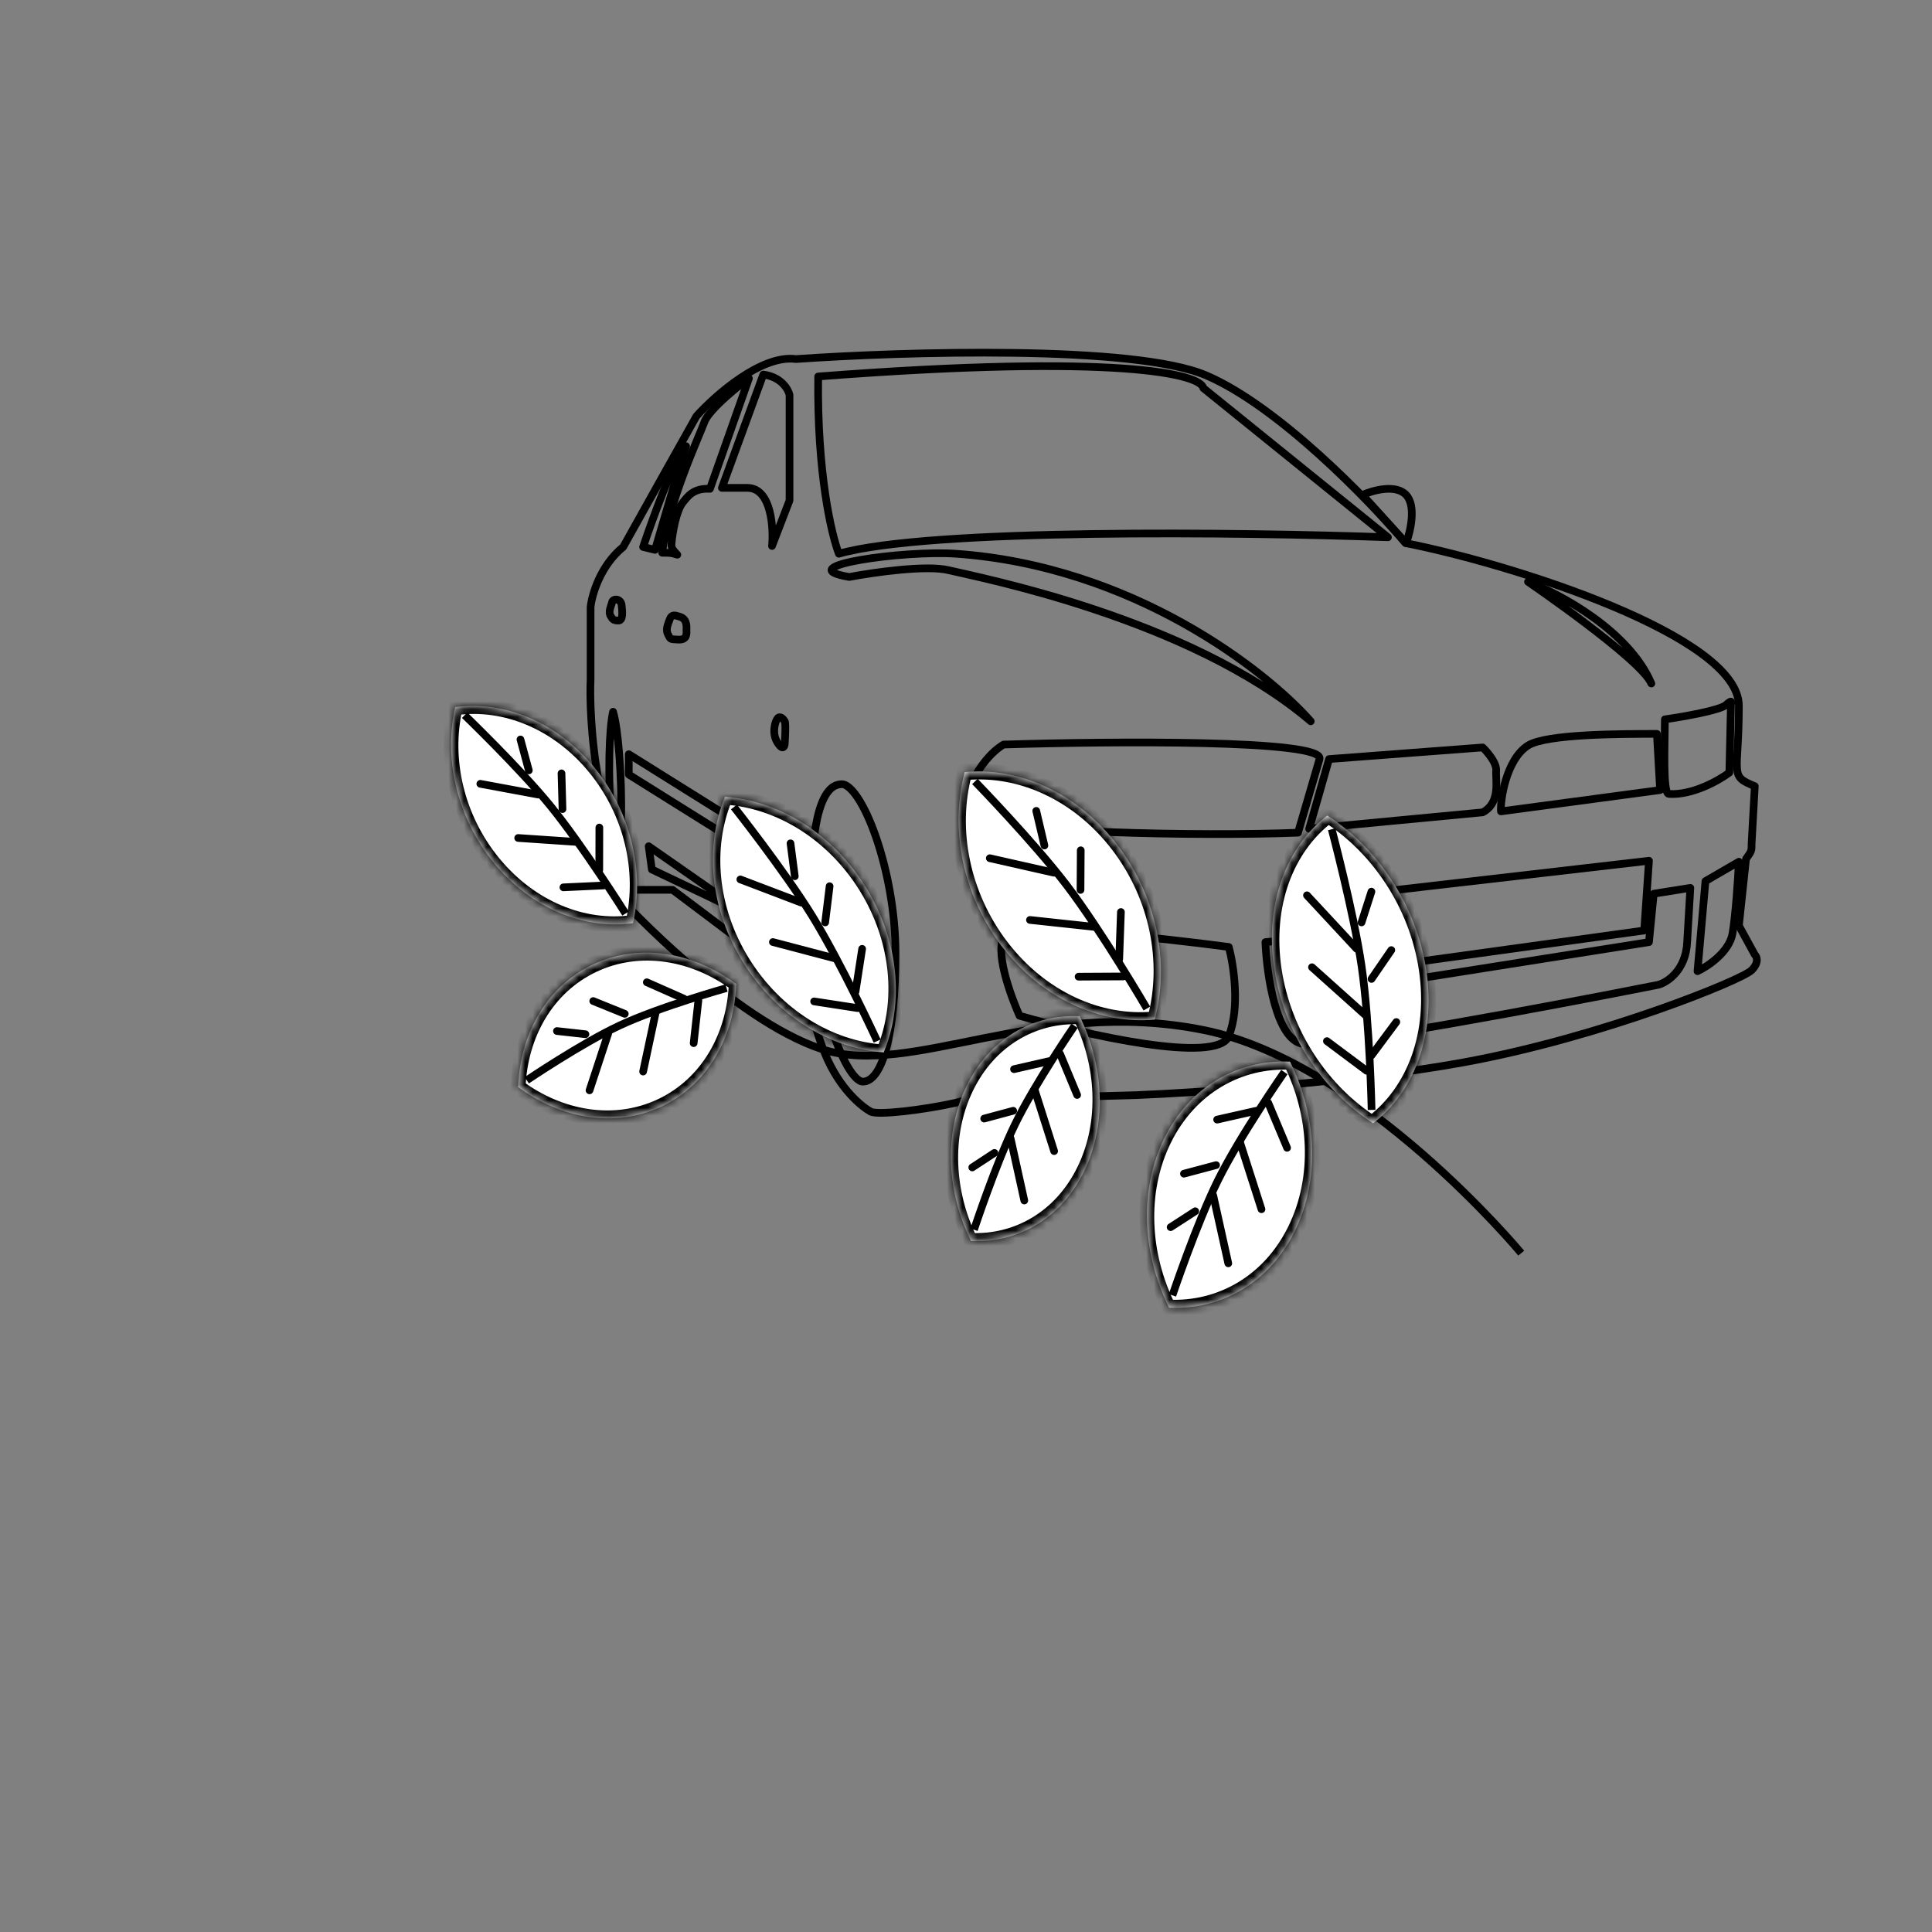 <svg width="252" height="252" viewBox="0 0 252 252" fill="none" xmlns="http://www.w3.org/2000/svg">
<rect x="0" y="0" width="252" height="252" fill="#808080" stroke="none"/>
<path d="M215.394 89.155C213.975 85.913 199.305 75.89 199.305 75.89C203.457 77.448 212.487 82.283 215.394 89.155Z" stroke="black" stroke-linecap="round" stroke-linejoin="round"/>
<path d="M124.675 72.226C147.76 73.843 165.156 87.47 170.969 94.082C155.088 80.564 127.374 75.258 123.741 74.374C120.835 73.666 113.881 74.669 110.767 75.258C102.671 73.869 117.929 71.754 124.675 72.226Z" stroke="black" stroke-linecap="round" stroke-linejoin="round"/>
<path d="M217.677 103.557C220.75 103.759 224.216 101.788 225.566 100.778L225.773 91.808C225.877 91.555 225.898 91.227 225.151 91.934C224.403 92.642 219.511 93.493 217.158 93.829C217.158 97.114 216.847 103.502 217.677 103.557Z" stroke="black" stroke-linecap="round" stroke-linejoin="round"/>
<path d="M100.802 112.779V110.126L82.015 98.377V101.03L100.802 112.779Z" stroke="black" stroke-linecap="round" stroke-linejoin="round"/>
<path d="M85.025 113.411L97.481 119.349L84.61 110.379L85.025 113.411Z" stroke="black" stroke-linecap="round" stroke-linejoin="round"/>
<path d="M160.278 135.14C161.772 131.401 160.9 125.834 160.278 123.518C151.178 122.297 132.605 120.284 131.111 122.002C129.616 123.72 131.734 129.708 132.979 132.487C141.456 134.93 158.783 138.88 160.278 135.14Z" stroke="black" stroke-linecap="round" stroke-linejoin="round"/>
<path d="M169.931 136.151C166.443 135.646 165.225 127.097 165.052 122.886L179.895 121.37V128.445L215.082 122.886L215.705 116.57L220.48 115.812L220.064 122.886C219.898 126.525 217.504 128.108 216.328 128.445C202.315 131.224 173.418 136.657 169.931 136.151Z" stroke="black" stroke-linecap="round" stroke-linejoin="round"/>
<path d="M180.622 126.045L181.141 116.191L215.083 112.274L214.46 121.37L180.622 126.045Z" stroke="black" stroke-linecap="round" stroke-linejoin="round"/>
<path d="M222.452 114.927L226.811 112.4C226.708 114.506 226.396 119.323 225.981 121.749C225.566 124.175 222.763 126.044 221.414 126.676L222.452 114.927Z" stroke="black" stroke-linecap="round" stroke-linejoin="round"/>
<path d="M102.359 94.082C102.532 94.377 102.359 96.988 102.359 96.988C102.359 97.156 102.297 97.493 102.048 97.493C101.799 97.493 101.319 96.845 101.114 96.23C100.805 95.306 101.093 94.107 101.425 93.703C101.757 93.299 102.186 93.787 102.359 94.082Z" stroke="black" stroke-linecap="round" stroke-linejoin="round"/>
<path d="M88.658 80.438C89.231 80.608 89.622 81.051 89.539 82.163C89.539 82.584 89.696 83.47 88.501 83.427C87.305 83.383 87.469 83.363 87.151 82.795C86.784 82.137 87.098 81.488 87.359 80.773C87.62 80.059 88.085 80.268 88.658 80.438Z" stroke="black" stroke-linecap="round" stroke-linejoin="round"/>
<path d="M81.081 78.922C80.977 78.038 79.939 78.038 79.835 78.543C79.732 79.048 79.32 79.723 79.628 80.312C79.871 80.777 80.043 80.943 80.666 80.943C81.289 80.944 81.185 79.806 81.081 78.922Z" stroke="black" stroke-linecap="round" stroke-linejoin="round"/>
<path d="M91.876 55.045C92.499 53.276 97.377 49.486 97.688 49.36L92.602 63.762C90.423 63.636 89.696 64.773 89.073 65.531C88.18 66.617 87.724 69.573 87.62 70.584L87.617 70.617C87.537 71.395 87.528 71.481 88.347 72.353C87.516 72.1 87.412 72.1 86.374 72.1C87.101 65.657 91.253 56.813 91.876 55.045Z" stroke="black" stroke-linecap="round" stroke-linejoin="round"/>
<path d="M83.883 71.342L85.44 71.721C86.305 68.731 88.326 61.842 89.488 58.203C88.16 59.315 85.198 67.426 83.883 71.342Z" stroke="black" stroke-linecap="round" stroke-linejoin="round"/>
<path d="M102.982 51.508C102.809 50.75 101.882 49.158 99.557 48.855L94.159 63.636H97.481C100.719 63.636 100.906 69.195 100.698 71.216L102.982 65.278V51.508Z" stroke="black" stroke-linecap="round" stroke-linejoin="round"/>
<path d="M106.719 49.107C106.553 61.64 108.449 69.742 109.417 72.226C121.126 68.891 162.042 69.405 181.037 70.079L156.956 50.623C156.68 48.855 146.244 46.075 106.719 49.107Z" stroke="black" stroke-linecap="round" stroke-linejoin="round"/>
<path d="M157.371 48.981C147.988 44.938 117.756 45.865 103.812 46.833C99.328 46.227 93.294 51.55 90.838 54.287C88.589 58.288 83.531 67.299 81.288 71.342C78.299 73.768 77.206 77.575 77.033 79.175V88.65C76.929 90.671 77.012 96.255 78.175 102.42C79.005 114.447 80.597 116.527 81.288 116.064H87.724L105.681 129.582C105.646 130.508 105.971 133.347 107.549 137.288C109.521 142.215 112.635 144.489 113.569 144.995C114.503 145.5 120.627 144.742 124.572 143.858C128.516 142.973 125.817 142.215 127.374 142.847C128.62 143.352 141.733 143.057 148.134 142.847C156.437 142.51 176.636 141.179 191.002 138.551C208.958 135.267 227.227 127.813 228.472 126.55C229.469 125.539 229.164 124.781 228.887 124.528L226.811 120.738L227.746 112.021C228.472 111.011 228.472 111.011 228.472 110L228.887 102.546C225.462 101.157 226.811 101.157 226.811 92.061C226.811 82.965 197.368 73.616 183.321 70.837C178.581 65.236 166.755 53.024 157.371 48.981Z" stroke="black" stroke-linecap="round" stroke-linejoin="round"/>
<path d="M183.406 64.555C182.057 63.119 179.05 63.956 177.715 64.555L183.406 70.837C183.968 69.341 184.755 65.991 183.406 64.555Z" stroke="black" stroke-linecap="round" stroke-linejoin="round"/>
<path d="M80.997 102.687C81.083 105.673 81.022 108.374 80.855 110.324C80.772 111.302 80.663 112.074 80.539 112.593C80.538 112.596 80.537 112.599 80.537 112.602C80.536 112.599 80.535 112.596 80.534 112.593C80.38 112.086 80.227 111.325 80.088 110.357C79.809 108.425 79.592 105.737 79.506 102.751C79.42 99.766 79.481 97.065 79.648 95.115C79.731 94.136 79.84 93.365 79.964 92.846C79.965 92.843 79.966 92.84 79.966 92.837C79.967 92.84 79.968 92.842 79.969 92.845C80.123 93.353 80.276 94.113 80.415 95.082C80.694 97.013 80.911 99.702 80.997 102.687Z" stroke="black" stroke-linecap="round" stroke-linejoin="round"/>
<path d="M116.806 124.276C116.806 129.596 116.387 133.872 115.597 136.803C115.201 138.271 114.722 139.364 114.184 140.08C113.652 140.788 113.099 141.083 112.531 141.083C112.33 141.083 112.045 140.97 111.676 140.618C111.314 140.271 110.925 139.744 110.524 139.046C109.724 137.652 108.925 135.66 108.216 133.314C106.799 128.624 105.766 122.609 105.766 117.327C105.766 111.999 106.134 108.175 106.868 105.697C107.234 104.458 107.68 103.598 108.181 103.054C108.667 102.525 109.21 102.288 109.833 102.288C110.059 102.288 110.356 102.398 110.724 102.702C111.089 103.004 111.482 103.463 111.89 104.077C112.704 105.303 113.525 107.071 114.258 109.192C115.723 113.432 116.806 118.999 116.806 124.276Z" stroke="black" stroke-linecap="round" stroke-linejoin="round"/>
<path d="M169.308 108.611L172.111 99.009C172.858 96.449 144.951 96.679 130.904 97.114C127.686 99.009 124.604 105.029 126.752 106.463C129.969 108.611 156.956 109.116 169.308 108.611Z" stroke="black" stroke-linecap="round" stroke-linejoin="round"/>
<path d="M170.761 108.105L193.389 105.958C195.776 104.694 195.05 101.789 195.153 100.525C195.236 99.514 194.012 98.083 193.389 97.493L173.356 99.009L170.761 108.105Z" stroke="black" stroke-linecap="round" stroke-linejoin="round"/>
<path d="M216.535 103.052L216.12 95.724H216.12C211.449 95.724 201.693 95.724 199.305 97.24C196.446 99.056 195.672 104.399 195.776 105.831L216.535 103.052Z" stroke="black" stroke-linecap="round" stroke-linejoin="round"/>
<path d="M81.325 117.612C81.325 117.612 95.587 133.013 107.214 136.849C118.841 140.685 135.374 129.999 156.996 134.351C177.746 138.528 198.422 163.454 198.422 163.454" stroke="black"/>
<mask id="path-25-inside-1_141_53" fill="white">
<path fill-rule="evenodd" clip-rule="evenodd" d="M150.626 132.988C152.568 125.663 150.97 117.01 145.722 110.179C140.475 103.348 132.877 100.03 125.827 100.704C123.885 108.028 125.483 116.682 130.731 123.513C135.978 130.344 143.575 133.661 150.626 132.988Z"/>
</mask>
<path fill-rule="evenodd" clip-rule="evenodd" d="M150.626 132.988C152.568 125.663 150.97 117.01 145.722 110.179C140.475 103.348 132.877 100.03 125.827 100.704C123.885 108.028 125.483 116.682 130.731 123.513C135.978 130.344 143.575 133.661 150.626 132.988Z" fill="white"/>
<path d="M150.626 132.988L150.82 134.032L151.386 133.978L151.542 133.39L150.626 132.988ZM125.827 100.704L125.632 99.66L125.066 99.714L124.911 100.302L125.827 100.704ZM145.027 110.797C150.037 117.318 151.567 125.583 149.71 132.586L151.542 133.39C153.569 125.744 151.902 116.701 146.417 109.56L145.027 110.797ZM126.021 101.747C132.762 101.103 140.018 104.275 145.027 110.797L146.417 109.56C140.932 102.42 132.992 98.957 125.632 99.66L126.021 101.747ZM131.425 122.895C126.416 116.373 124.886 108.109 126.743 101.105L124.911 100.302C122.884 107.948 124.55 116.99 130.036 124.131L131.425 122.895ZM150.432 131.944C143.69 132.588 136.435 129.416 131.425 122.895L130.036 124.131C135.521 131.272 143.461 134.735 150.82 134.032L150.432 131.944Z" fill="black" mask="url(#path-25-inside-1_141_53)"/>
<path d="M127.161 101.929C127.161 101.929 134.814 109.809 139.114 115.441C143.648 121.379 149.593 131.548 149.593 131.548" stroke="black"/>
<path d="M129.105 111.94L137.483 113.834" stroke="black" stroke-linecap="round"/>
<path d="M134.344 119.993L142.911 120.916" stroke="black" stroke-linecap="round"/>
<path d="M140.682 127.394L146.518 127.362" stroke="black" stroke-linecap="round"/>
<path d="M145.986 125.102L146.206 118.958" stroke="black" stroke-linecap="round"/>
<path d="M140.935 116.078L140.967 110.906" stroke="black" stroke-linecap="round"/>
<path d="M136.229 110.285L135.163 105.765" stroke="black" stroke-linecap="round"/>
<mask id="path-34-inside-2_141_53" fill="white">
<path fill-rule="evenodd" clip-rule="evenodd" d="M179.104 146.515C184.44 142.45 187.303 135.054 186.038 126.561C184.773 118.068 179.695 110.58 173.128 106.376C167.792 110.441 164.93 117.837 166.195 126.33C167.459 134.823 172.538 142.311 179.104 146.515Z"/>
</mask>
<path fill-rule="evenodd" clip-rule="evenodd" d="M179.104 146.515C184.44 142.45 187.303 135.054 186.038 126.561C184.773 118.068 179.695 110.58 173.128 106.376C167.792 110.441 164.93 117.837 166.195 126.33C167.459 134.823 172.538 142.311 179.104 146.515Z" fill="white"/>
<path d="M179.104 146.515L178.707 147.365L179.286 147.736L179.757 147.377L179.104 146.515ZM173.128 106.376L173.525 105.526L172.946 105.155L172.476 105.514L173.128 106.376ZM166.195 126.33L167.155 126.341L166.195 126.33ZM185.077 126.55C186.291 134.703 183.541 141.776 178.452 145.653L179.757 147.377C185.339 143.124 188.314 135.406 186.998 126.572L185.077 126.55ZM172.73 107.226C178.993 111.235 183.863 118.397 185.077 126.55L186.998 126.572C185.683 117.739 180.396 109.925 173.525 105.526L172.73 107.226ZM167.155 126.341C165.941 118.188 168.692 111.115 173.78 107.238L172.476 105.514C166.893 109.767 163.919 117.485 165.234 126.319L167.155 126.341ZM179.502 145.665C173.239 141.656 168.369 134.494 167.155 126.341L165.234 126.319C166.55 135.152 171.836 142.966 178.707 147.365L179.502 145.665Z" fill="black" mask="url(#path-34-inside-2_141_53)"/>
<path d="M173.704 108.162C173.704 108.162 176.577 119.024 177.597 126.01C178.672 133.373 178.904 144.773 178.904 144.773" stroke="black"/>
<path d="M170.476 116.78L176.948 123.747" stroke="black" stroke-linecap="round"/>
<path d="M171.129 126.162L178.248 132.544" stroke="black" stroke-linecap="round"/>
<path d="M173.076 135.798L178.253 139.663" stroke="black" stroke-linecap="round"/>
<path d="M178.898 137.654L182.129 133.307" stroke="black" stroke-linecap="round"/>
<path d="M178.891 127.688L181.475 123.925" stroke="black" stroke-linecap="round"/>
<path d="M177.592 120.315L178.883 116.298" stroke="black" stroke-linecap="round"/>
<mask id="path-43-inside-3_141_53" fill="white">
<path fill-rule="evenodd" clip-rule="evenodd" d="M94.567 103.932C101.493 104.406 108.529 108.611 112.909 115.665C117.29 122.718 117.93 130.873 115.269 137.267C108.343 136.793 101.307 132.588 96.927 125.534C92.546 118.481 91.906 110.326 94.567 103.932Z"/>
</mask>
<path fill-rule="evenodd" clip-rule="evenodd" d="M94.567 103.932C101.493 104.406 108.529 108.611 112.909 115.665C117.29 122.718 117.93 130.873 115.269 137.267C108.343 136.793 101.307 132.588 96.927 125.534C92.546 118.481 91.906 110.326 94.567 103.932Z" fill="white"/>
<path d="M94.567 103.932L94.507 102.906L93.904 102.865L93.672 103.421L94.567 103.932ZM115.269 137.267L115.329 138.293L115.932 138.334L116.164 137.778L115.269 137.267ZM94.627 104.958C101.228 105.41 107.94 109.419 112.121 116.152L113.698 115.178C109.118 107.804 101.757 103.402 94.507 102.906L94.627 104.958ZM112.121 116.152C116.302 122.885 116.911 130.663 114.375 136.756L116.164 137.778C118.95 131.084 118.278 122.552 113.698 115.178L112.121 116.152ZM115.209 136.241C108.608 135.789 101.896 131.78 97.715 125.047L96.138 126.021C100.718 133.395 108.079 137.797 115.329 138.293L115.209 136.241ZM97.715 125.047C93.534 118.315 92.925 110.537 95.461 104.443L93.672 103.421C90.886 110.115 91.558 118.647 96.138 126.021L97.715 125.047Z" fill="black" mask="url(#path-43-inside-3_141_53)"/>
<path d="M95.734 105.258C95.734 105.258 102.343 113.641 105.93 119.453C109.71 125.58 114.416 135.791 114.416 135.791" stroke="black"/>
<path d="M96.568 114.707L104.514 117.732" stroke="black" stroke-linecap="round"/>
<path d="M100.811 122.876L109.042 125.043" stroke="black" stroke-linecap="round"/>
<path d="M106.191 130.618L111.869 131.491" stroke="black" stroke-linecap="round"/>
<path d="M111.59 129.343L112.453 123.763" stroke="black" stroke-linecap="round"/>
<path d="M107.632 120.316L108.209 115.594" stroke="black" stroke-linecap="round"/>
<path d="M103.669 114.295L103.109 109.999" stroke="black" stroke-linecap="round"/>
<mask id="path-52-inside-4_141_53" fill="white">
<path fill-rule="evenodd" clip-rule="evenodd" d="M82.562 120.419C84.077 113.749 82.382 106.01 77.475 100.046C72.568 94.082 65.665 91.369 59.373 92.232C57.858 98.902 59.554 106.641 64.46 112.605C69.367 118.569 76.27 121.282 82.562 120.419Z"/>
</mask>
<path fill-rule="evenodd" clip-rule="evenodd" d="M82.562 120.419C84.077 113.749 82.382 106.01 77.475 100.046C72.568 94.082 65.665 91.369 59.373 92.232C57.858 98.902 59.554 106.641 64.46 112.605C69.367 118.569 76.27 121.282 82.562 120.419Z" fill="white"/>
<path d="M82.562 120.419L82.794 121.458L83.354 121.381L83.489 120.788L82.562 120.419ZM59.373 92.232L59.142 91.193L58.582 91.27L58.447 91.863L59.373 92.232ZM76.805 100.693C81.463 106.355 83.077 113.705 81.636 120.051L83.489 120.788C85.077 113.793 83.301 105.666 78.145 99.399L76.805 100.693ZM59.605 93.271C65.59 92.45 72.147 95.031 76.805 100.693L78.145 99.399C72.99 93.132 65.74 90.288 59.142 91.193L59.605 93.271ZM65.131 111.958C60.473 106.296 58.859 98.946 60.3 92.6L58.447 91.863C56.858 98.858 58.635 106.985 63.79 113.252L65.131 111.958ZM82.331 119.38C76.345 120.201 69.789 117.62 65.131 111.958L63.79 113.252C68.946 119.519 76.196 122.363 82.794 121.458L82.331 119.38Z" fill="black" mask="url(#path-52-inside-4_141_53)"/>
<path d="M60.605 93.287C60.605 93.287 67.698 100.108 71.72 105.027C75.96 110.212 81.593 119.158 81.593 119.158" stroke="black"/>
<path d="M62.651 102.237L70.21 103.638" stroke="black" stroke-linecap="round"/>
<path d="M67.588 109.302L75.286 109.822" stroke="black" stroke-linecap="round"/>
<path d="M73.488 115.74L78.713 115.499" stroke="black" stroke-linecap="round"/>
<path d="M78.166 113.482L78.176 107.939" stroke="black" stroke-linecap="round"/>
<path d="M73.369 105.534L73.24 100.873" stroke="black" stroke-linecap="round"/>
<path d="M68.978 100.486L67.886 96.452" stroke="black" stroke-linecap="round"/>
<mask id="path-61-inside-5_141_53" fill="white">
<path fill-rule="evenodd" clip-rule="evenodd" d="M96.028 128.345C95.787 135.285 92.308 141.484 86.29 144.329C80.272 147.174 73.205 145.96 67.586 141.789C67.827 134.849 71.307 128.65 77.325 125.805C83.343 122.96 90.409 124.174 96.028 128.345Z"/>
</mask>
<path fill-rule="evenodd" clip-rule="evenodd" d="M96.028 128.345C95.787 135.285 92.308 141.484 86.29 144.329C80.272 147.174 73.205 145.96 67.586 141.789C67.827 134.849 71.307 128.65 77.325 125.805C83.343 122.96 90.409 124.174 96.028 128.345Z" fill="white"/>
<path d="M96.028 128.345L96.987 128.498L97.008 127.881L96.509 127.511L96.028 128.345ZM67.586 141.789L66.628 141.636L66.606 142.253L67.105 142.623L67.586 141.789ZM95.069 128.192C94.84 134.794 91.532 140.674 85.826 143.371L86.753 145.286C93.083 142.294 96.734 135.776 96.987 128.498L95.069 128.192ZM85.826 143.371C80.12 146.069 73.412 144.923 68.068 140.956L67.105 142.623C72.998 146.997 80.423 148.279 86.753 145.286L85.826 143.371ZM68.545 141.942C68.774 135.34 72.082 129.46 77.788 126.763L76.861 124.848C70.531 127.84 66.88 134.358 66.628 141.636L68.545 141.942ZM77.788 126.763C83.494 124.065 90.202 125.211 95.547 129.178L96.509 127.511C90.617 123.137 83.191 121.855 76.861 124.848L77.788 126.763Z" fill="black" mask="url(#path-61-inside-5_141_53)"/>
<path d="M68.709 140.904C68.709 140.904 75.827 136.096 80.786 133.775C86.014 131.329 94.767 128.875 94.767 128.875" stroke="black"/>
<path d="M76.894 142.218L79.326 134.823" stroke="black" stroke-linecap="round"/>
<path d="M83.885 139.767L85.565 131.886" stroke="black" stroke-linecap="round"/>
<path d="M90.477 136.063L91.095 130.484" stroke="black" stroke-linecap="round"/>
<path d="M89.236 130.277L84.368 128.122" stroke="black" stroke-linecap="round"/>
<path d="M81.493 132.24L77.378 130.572" stroke="black" stroke-linecap="round"/>
<path d="M76.362 134.897L72.645 134.484" stroke="black" stroke-linecap="round"/>
<mask id="path-70-inside-6_141_53" fill="white">
<path fill-rule="evenodd" clip-rule="evenodd" d="M140.822 132.551C134.751 132.252 129.048 135.474 126.05 141.679C123.052 147.885 123.501 155.537 126.653 161.878C132.724 162.177 138.428 158.955 141.425 152.75C144.423 146.544 143.974 138.892 140.822 132.551Z"/>
</mask>
<path fill-rule="evenodd" clip-rule="evenodd" d="M140.822 132.551C134.751 132.252 129.048 135.474 126.05 141.679C123.052 147.885 123.501 155.537 126.653 161.878C132.724 162.177 138.428 158.955 141.425 152.75C144.423 146.544 143.974 138.892 140.822 132.551Z" fill="white"/>
<path d="M140.822 132.551L141.631 132.157L141.317 131.526L140.713 131.496L140.822 132.551ZM126.653 161.878L125.844 162.272L126.158 162.903L126.762 162.933L126.653 161.878ZM141.425 152.75L140.578 152.139L141.425 152.75ZM126.897 142.29C129.754 136.377 135.179 133.323 140.93 133.607L140.713 131.496C134.323 131.181 128.341 134.571 125.202 141.069L126.897 142.29ZM127.463 161.483C124.477 155.476 124.041 148.202 126.897 142.29L125.202 141.069C122.063 147.567 122.526 155.598 125.844 162.272L127.463 161.483ZM140.578 152.139C137.721 158.052 132.296 161.106 126.545 160.822L126.762 162.933C133.152 163.248 139.134 159.858 142.273 153.36L140.578 152.139ZM140.012 132.946C142.998 138.953 143.434 146.227 140.578 152.139L142.273 153.36C145.412 146.862 144.949 138.832 141.631 132.157L140.012 132.946Z" fill="black" mask="url(#path-70-inside-6_141_53)"/>
<path d="M127.042 160.404C127.042 160.404 129.896 151.776 132.378 146.684C134.994 141.316 140.161 133.793 140.161 133.793" stroke="black"/>
<path d="M133.604 156.589L131.822 148.508" stroke="black" stroke-linecap="round"/>
<path d="M137.496 150.144L134.935 142.087" stroke="black" stroke-linecap="round"/>
<path d="M140.497 142.822L138.271 137.466" stroke="black" stroke-linecap="round"/>
<path d="M136.826 138.414L132.265 139.456" stroke="black" stroke-linecap="round"/>
<path d="M132.155 144.883L128.373 145.901" stroke="black" stroke-linecap="round"/>
<path d="M129.709 150.38L126.817 152.275" stroke="black" stroke-linecap="round"/>
<mask id="path-79-inside-7_141_53" fill="white">
<path fill-rule="evenodd" clip-rule="evenodd" d="M168.261 138.477C161.528 138.152 155.196 141.68 151.859 148.471C148.522 155.262 149.007 163.635 152.491 170.572C159.224 170.897 165.556 167.368 168.893 160.577C172.23 153.786 171.745 145.414 168.261 138.477Z"/>
</mask>
<path fill-rule="evenodd" clip-rule="evenodd" d="M168.261 138.477C161.528 138.152 155.196 141.68 151.859 148.471C148.522 155.262 149.007 163.635 152.491 170.572C159.224 170.897 165.556 167.368 168.893 160.577C172.23 153.786 171.745 145.414 168.261 138.477Z" fill="white"/>
<path d="M168.261 138.477L169.076 138.08L168.763 137.456L168.157 137.427L168.261 138.477ZM152.491 170.572L151.676 170.969L151.989 171.593L152.595 171.622L152.491 170.572ZM152.71 149.076C155.903 142.578 161.953 139.217 168.365 139.527L168.157 137.427C161.103 137.086 154.488 140.782 151.007 147.866L152.71 149.076ZM153.306 170.175C149.988 163.569 149.517 155.574 152.71 149.076L151.007 147.866C147.527 154.951 148.025 163.701 151.676 170.969L153.306 170.175ZM168.041 159.972C164.849 166.47 158.799 169.831 152.387 169.522L152.595 171.622C159.649 171.962 166.263 168.267 169.744 161.182L168.041 159.972ZM167.446 138.874C170.764 145.479 171.234 153.474 168.041 159.972L169.744 161.182C173.225 154.098 172.726 145.348 169.076 138.08L167.446 138.874Z" fill="black" mask="url(#path-79-inside-7_141_53)"/>
<path d="M152.925 168.959C152.925 168.959 156.107 159.517 158.869 153.944C161.781 148.069 167.526 139.836 167.526 139.836" stroke="black"/>
<path d="M160.211 164.782L158.25 155.941" stroke="black" stroke-linecap="round"/>
<path d="M164.54 157.727L161.714 148.912" stroke="black" stroke-linecap="round"/>
<path d="M167.882 149.714L165.423 143.855" stroke="black" stroke-linecap="round"/>
<path d="M163.818 144.893L158.758 146.035" stroke="black" stroke-linecap="round"/>
<path d="M158.625 151.973L154.428 153.09" stroke="black" stroke-linecap="round"/>
<path d="M155.903 157.989L152.692 160.065" stroke="black" stroke-linecap="round"/>
</svg>
